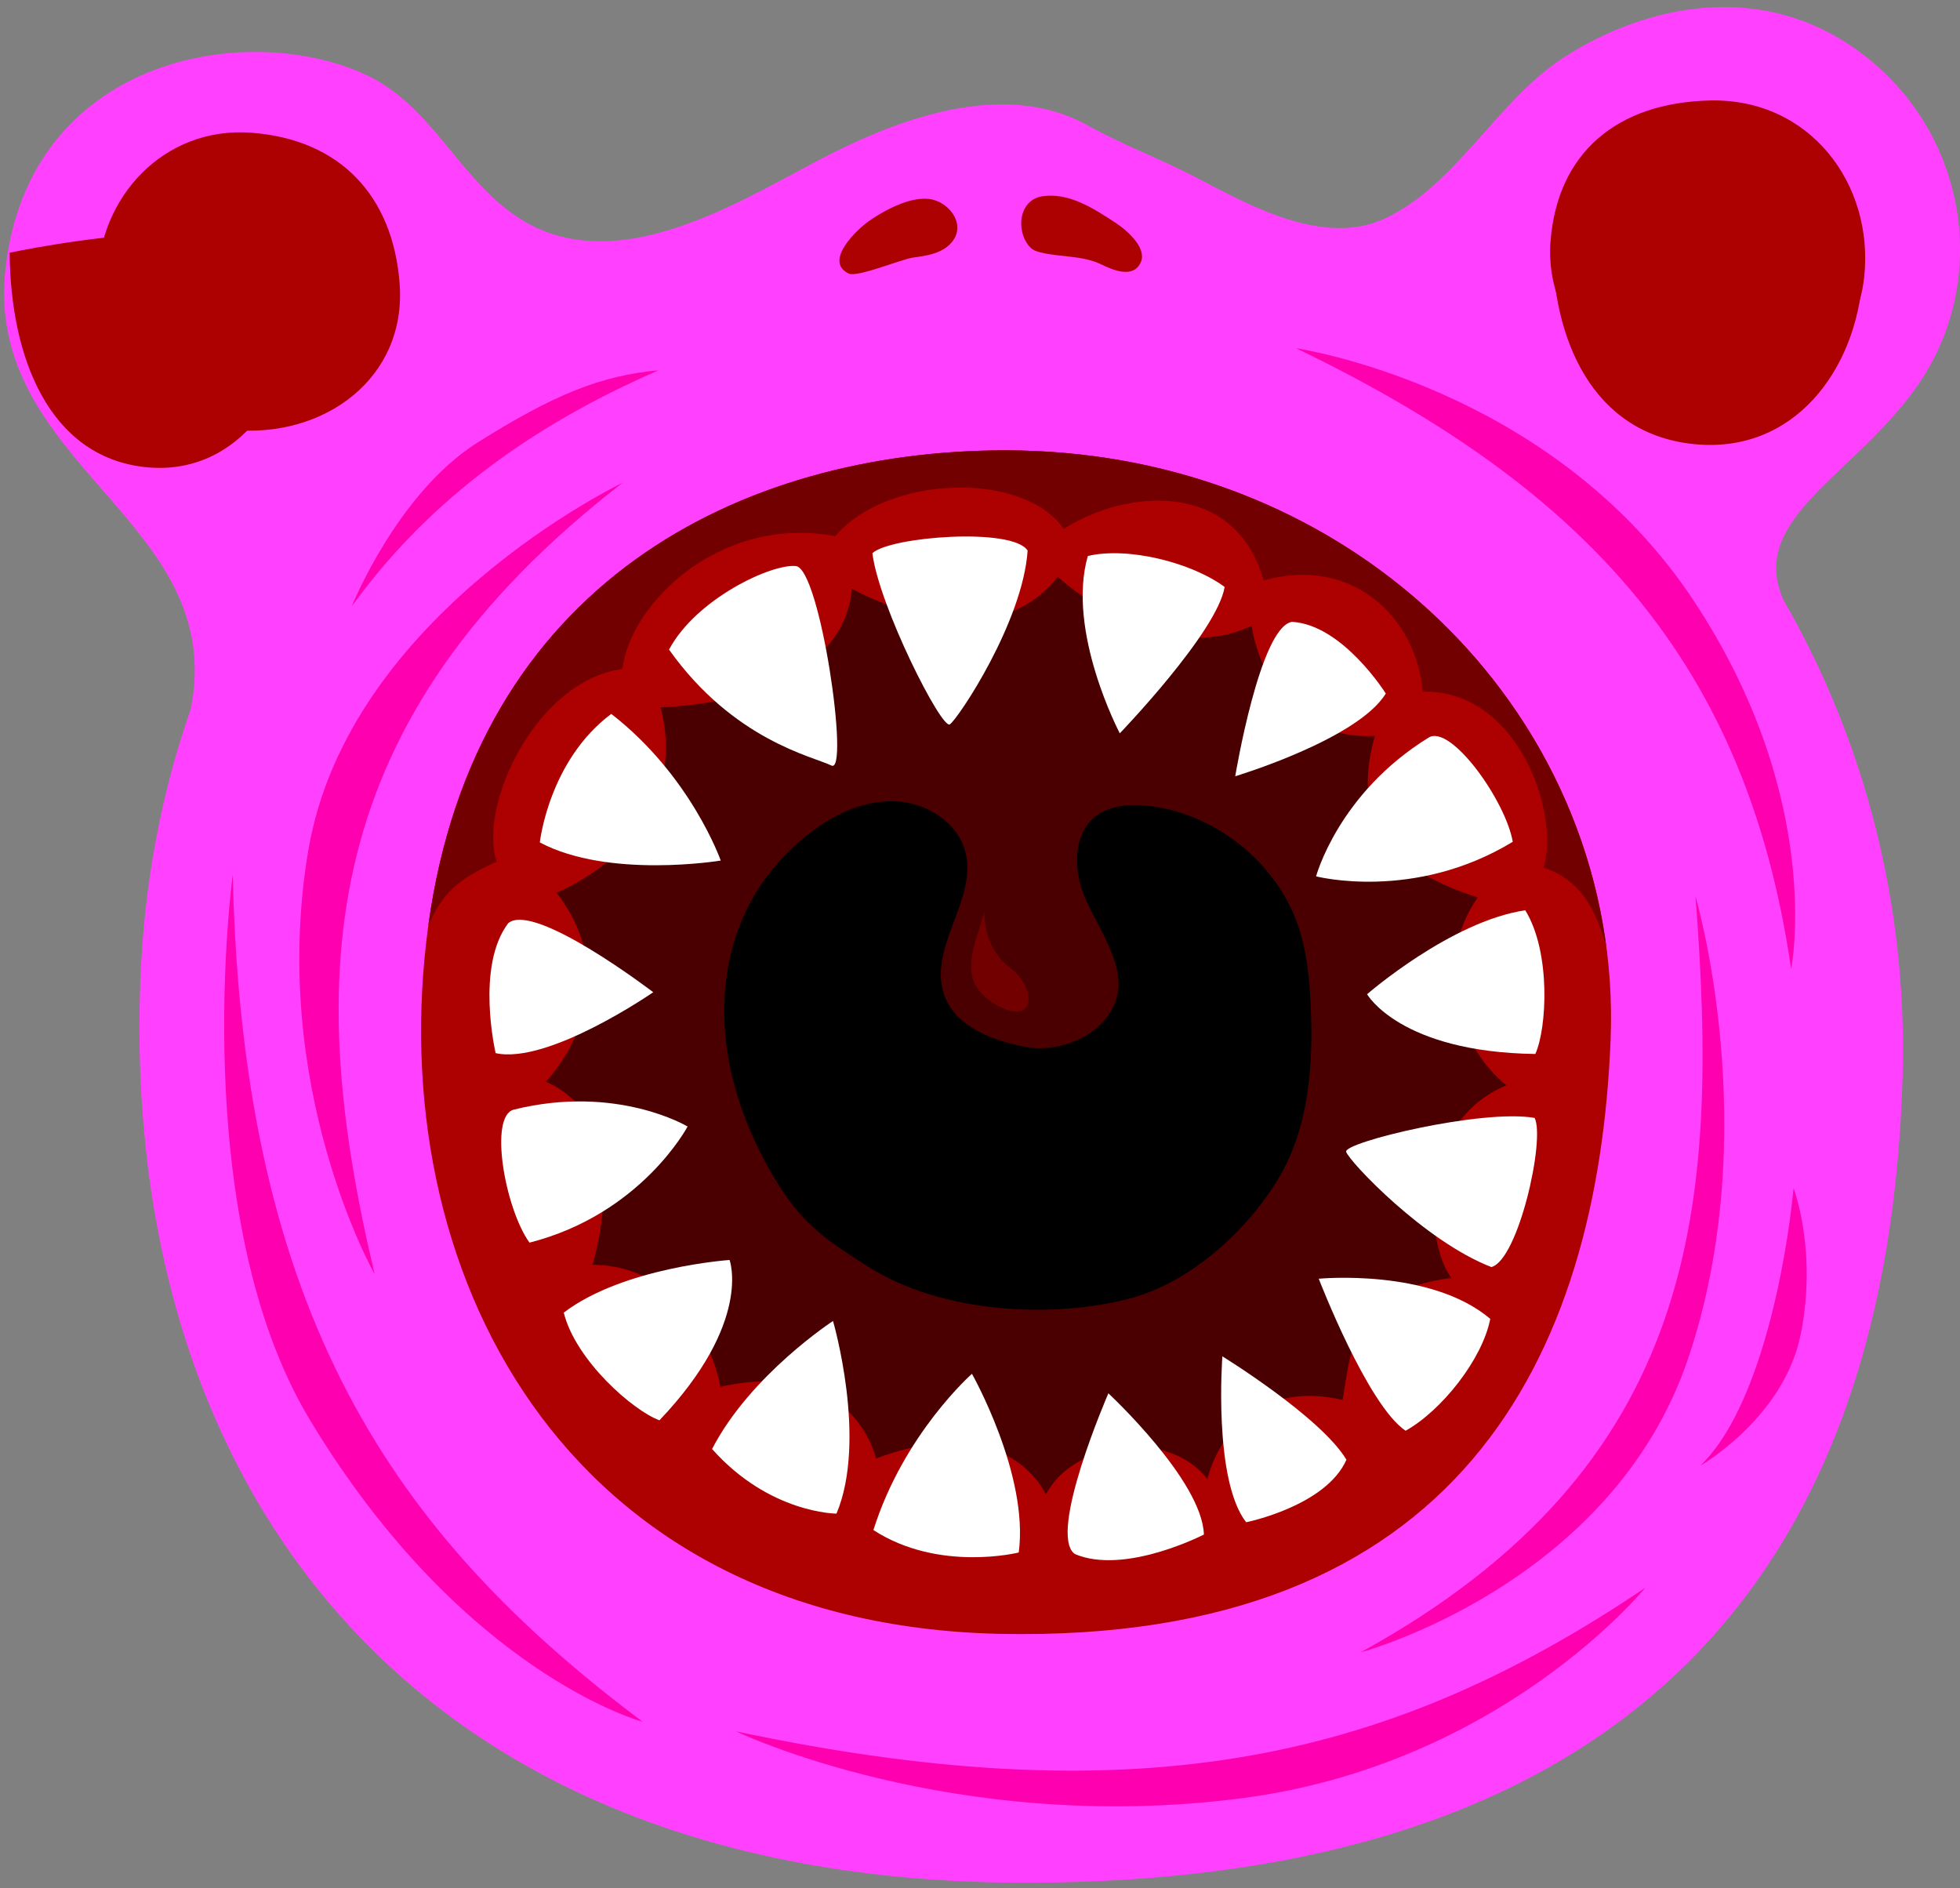 <svg
 xmlns="http://www.w3.org/2000/svg"
 xmlns:xlink="http://www.w3.org/1999/xlink"
 width="163px" height="157px">
<rect width="100%" height="100%" fill="#808080" stroke="none"/>
<path fill-rule="evenodd"  fill="rgb(255, 65, 255)"
 d="M159.369,32.202 C165.499,23.559 163.734,11.386 155.102,4.659 C146.717,-1.874 136.791,0.415 130.024,4.793 C124.514,8.358 121.067,15.454 115.125,18.189 C110.041,20.529 103.856,17.048 99.459,14.750 C96.500,13.203 93.369,12.054 90.469,10.435 C83.337,6.454 74.308,9.990 67.598,13.569 C60.651,17.274 50.952,23.098 43.228,18.176 C38.105,14.912 35.922,8.618 30.149,6.087 C20.061,1.663 2.485,5.011 0.472,22.206 C-1.462,38.733 19.093,43.232 15.848,59.019 C13.425,65.919 11.970,73.482 11.667,81.641 C10.103,123.697 34.270,156.788 85.799,156.560 C137.042,156.334 157.101,129.166 158.227,89.462 C158.631,75.234 155.067,61.600 148.323,49.910 C145.318,43.151 154.080,39.659 159.369,32.202 Z"/>
<path fill-rule="evenodd"  fill="rgb(173, 0, 0)"
 d="M83.594,37.448 C61.559,37.448 39.501,48.566 35.617,76.980 C31.732,105.394 46.674,135.044 83.1,135.867 C121.325,136.691 132.894,112.807 133.944,86.452 C134.994,60.097 113.088,37.448 83.594,37.448 Z"/>
<path fill-rule="evenodd"  fill="rgb(74, 0, 0)"
 d="M114.337,61.200 C112.148,68.960 116.302,72.519 122.893,74.631 C119.013,80.203 121.401,87.167 125.281,90.251 C117.819,93.335 118.516,103.384 120.704,106.269 C112.347,107.364 112.447,111.940 111.651,116.417 C105.283,114.925 101.602,118.606 100.408,122.984 C97.026,118.705 89.265,119.899 86.977,124.277 C86.977,124.277 83.893,117.114 72.850,121.292 C72.850,121.292 71.059,112.836 59.916,115.323 C59.916,115.323 58.224,105.274 49.270,105.175 C49.270,105.175 53.051,93.236 45.390,89.953 C45.390,89.953 52.653,82.591 46.286,74.233 C46.286,74.233 57.727,69.756 54.941,58.812 C54.941,58.812 69.865,58.713 70.860,48.963 C70.860,48.963 82.102,55.430 87.972,47.968 C87.972,47.968 96.230,55.728 104.089,52.047 C104.089,52.047 105.283,61.598 114.337,61.200 Z"/>
<path fill-rule="evenodd"  fill="rgb(115, 0, 0)"
 d="M35.617,76.980 C36.781,74.287 38.028,73.139 41.311,71.647 C39.743,67.130 44.495,56.624 51.758,55.629 C52.454,50.057 60.015,42.794 69.467,44.585 C73.745,39.511 85.087,39.113 88.470,43.988 C93.544,40.705 102.697,39.810 105.084,48.266 C112.546,46.177 117.819,51.450 118.317,57.519 C126.176,57.320 129.758,67.567 128.365,72.144 C131.648,73.238 132.801,75.942 133.587,78.752 C130.572,55.836 110.167,37.448 83.594,37.448 C61.559,37.448 39.501,48.566 35.617,76.980 Z"/>
<path fill-rule="evenodd"  fill="rgb(255, 255, 255)"
 d="M55.638,54.019 C61.024,61.584 67.625,62.906 69.145,63.661 C70.675,64.421 68.221,47.290 66.191,47.073 C64.185,46.859 57.906,49.776 55.638,54.019 Z"/>
<path fill-rule="evenodd"  fill="rgb(255, 255, 255)"
 d="M72.551,46.005 C73.094,50.391 78.309,60.688 78.991,60.236 C79.672,59.785 85.052,51.740 85.461,45.788 C84.232,43.824 73.986,44.623 72.551,46.005 Z"/>
<path fill-rule="evenodd"  fill="rgb(255, 255, 255)"
 d="M90.466,46.236 C88.667,52.527 93.126,60.981 93.126,60.981 C93.126,60.981 101.206,52.594 101.847,48.812 C99.069,46.762 93.774,45.447 90.466,46.236 Z"/>
<path fill-rule="evenodd"  fill="rgb(255, 255, 255)"
 d="M59.219,120.496 C62.403,114.328 69.276,109.850 69.276,109.850 C69.276,109.850 72.153,119.700 69.566,125.869 C69.566,125.869 63.995,125.869 59.219,120.496 Z"/>
<path fill-rule="evenodd"  fill="rgb(255, 255, 255)"
 d="M46.883,109.154 C47.877,113.134 52.653,117.313 54.842,118.109 C62.602,109.950 60.674,104.777 60.674,104.777 C60.674,104.777 51.857,105.374 46.883,109.154 Z"/>
<path fill-rule="evenodd"  fill="rgb(255, 255, 255)"
 d="M42.731,92.274 C40.640,92.795 41.987,100.480 44.035,103.335 C53.345,100.957 57.182,93.678 57.182,93.678 C57.182,93.678 51.297,90.142 42.731,92.274 Z"/>
<path fill-rule="evenodd"  fill="rgb(255, 255, 255)"
 d="M41.219,87.577 C45.609,88.541 54.325,82.511 54.325,82.511 C54.325,82.511 44.431,74.944 42.267,76.769 C39.530,80.372 41.219,87.577 41.219,87.577 Z"/>
<path fill-rule="evenodd"  fill="rgb(255, 255, 255)"
 d="M126.846,75.696 C128.996,79.189 128.645,85.525 127.683,87.646 C116.425,87.491 113.691,82.677 113.691,82.677 C113.691,82.677 120.665,76.609 126.846,75.696 Z"/>
<path fill-rule="evenodd"  fill="rgb(255, 255, 255)"
 d="M118.810,61.335 C120.645,60.204 125.197,66.539 125.807,70.000 C117.597,74.994 109.450,72.875 109.450,72.875 C109.450,72.875 111.297,65.969 118.810,61.335 Z"/>
<path fill-rule="evenodd"  fill="rgb(255, 255, 255)"
 d="M115.247,57.674 C112.898,61.499 102.726,64.551 102.726,64.551 C102.726,64.551 104.773,52.162 107.441,51.711 C111.665,51.945 115.247,57.674 115.247,57.674 Z"/>
<path fill-rule="evenodd"  fill="rgb(255, 255, 255)"
 d="M127.625,92.964 C123.273,92.190 111.721,94.995 111.951,95.779 C112.182,96.563 118.461,103.219 124.028,105.365 C126.267,104.769 128.523,94.742 127.625,92.964 Z"/>
<path fill-rule="evenodd"  fill="rgb(255, 255, 255)"
 d="M123.935,109.673 C118.946,105.439 109.671,106.336 109.671,106.336 C109.671,106.336 113.714,116.834 116.894,118.978 C119.907,117.293 123.290,113.012 123.935,109.673 Z"/>
<path fill-rule="evenodd"  fill="rgb(255, 255, 255)"
 d="M103.633,126.586 C100.881,123.042 101.656,112.790 101.656,112.790 C101.656,112.790 109.856,117.840 111.974,121.388 C110.262,125.254 103.633,126.586 103.633,126.586 Z"/>
<path fill-rule="evenodd"  fill="rgb(255, 255, 255)"
 d="M44.893,70.055 C50.650,73.107 59.939,71.562 59.939,71.562 C59.939,71.562 57.473,64.516 50.836,59.366 C45.636,63.247 44.893,70.055 44.893,70.055 Z"/>
<path fill-rule="evenodd"  fill="rgb(255, 255, 255)"
 d="M100.120,127.609 C99.984,123.116 92.176,115.865 92.176,115.865 C92.176,115.865 87.085,127.575 89.383,129.228 C93.545,131.004 100.120,127.609 100.120,127.609 Z"/>
<path fill-rule="evenodd"  fill="rgb(255, 255, 255)"
 d="M84.721,129.102 C85.586,122.644 80.830,114.243 80.830,114.243 C80.830,114.243 75.162,119.225 72.635,127.236 C78.078,130.767 84.721,129.102 84.721,129.102 Z"/>
<path fill-rule="evenodd"  fill="rgb(255, 0, 176)"
 d="M141.000,74.532 C142.990,100.200 141.398,121.889 113.143,137.410 C113.143,137.410 134.036,131.838 140.403,112.935 C146.771,94.032 141.000,74.532 141.000,74.532 Z"/>
<path fill-rule="evenodd"  fill="rgb(255, 0, 176)"
 d="M136.822,132.037 C115.967,146.079 95.365,151.214 61.209,143.976 C61.209,143.976 79.215,152.627 103.194,149.547 C124.883,146.762 136.822,132.037 136.822,132.037 Z"/>
<path fill-rule="evenodd"  fill="rgb(255, 0, 176)"
 d="M107.785,28.960 C132.188,40.720 145.294,55.353 148.956,80.576 C148.956,80.576 151.815,66.486 140.820,49.900 C128.986,32.046 107.785,28.960 107.785,28.960 Z"/>
<path fill-rule="evenodd"  fill="rgb(255, 0, 176)"
 d="M31.163,105.971 C25.192,80.927 26.292,59.883 51.779,40.144 C51.779,40.144 28.983,51.031 25.644,70.696 C22.304,90.362 31.163,105.971 31.163,105.971 Z"/>
<path fill-rule="evenodd"  fill="rgb(255, 0, 176)"
 d="M53.449,143.180 C32.751,127.677 20.158,109.332 19.356,72.739 C19.356,72.739 15.481,101.033 25.791,118.109 C38.525,139.200 53.449,143.180 53.449,143.180 Z"/>
<path fill-rule="evenodd"  fill="rgb(173, 0, 0)"
 d="M129.080,20.026 C129.080,28.269 132.444,36.029 140.801,36.924 C149.159,37.820 154.396,30.787 154.911,22.961 C155.426,15.136 129.080,20.026 129.080,20.026 Z"/>
<path fill-rule="evenodd"  fill="rgb(173, 0, 0)"
 d="M0.806,21.015 C0.860,29.742 4.091,37.937 11.999,38.835 C19.906,39.733 24.813,32.256 25.249,23.969 C25.685,15.681 0.806,21.015 0.806,21.015 Z"/>
<path fill-rule="evenodd"  fill="rgb(0, 0, 0)"
 d="M142.191,8.480 C134.539,8.662 129.667,12.785 129.080,20.026 C128.493,27.267 134.755,32.942 141.996,33.333 C149.236,33.725 154.304,28.882 154.911,22.961 C155.694,15.329 150.410,8.284 142.191,8.480 Z"/>
<path fill-rule="evenodd"  fill="rgb(0, 0, 0)"
 d="M33.110,23.578 C32.558,16.333 28.198,11.719 20.927,11.162 C13.657,10.605 8.283,16.533 8.242,23.389 C8.201,30.245 13.289,35.044 19.241,35.620 C26.912,36.362 33.703,31.361 33.110,23.578 Z"/>
<path fill-rule="evenodd"  fill="rgb(255, 255, 255)"
 d="M139.350,14.003 C136.526,12.048 131.409,16.734 135.436,20.006 C139.463,23.278 143.931,17.174 139.350,14.003 Z"/>
<path fill-rule="evenodd"  fill="rgb(255, 255, 255)"
 d="M13.673,17.904 C10.571,22.037 16.021,26.229 19.047,21.551 C20.912,18.667 16.775,13.772 13.673,17.904 Z"/>
<path fill-rule="evenodd"  fill="rgb(173, 0, 0)"
 d="M75.882,16.645 C74.578,16.942 73.219,17.724 72.298,18.357 C71.269,19.064 68.452,21.750 70.590,22.750 C71.314,23.088 74.972,21.544 75.966,21.413 C77.016,21.275 78.137,21.104 78.918,20.387 C80.574,18.865 78.989,16.722 77.215,16.540 C76.792,16.497 76.340,16.541 75.882,16.645 Z"/>
<path fill-rule="evenodd"  fill="rgb(173, 0, 0)"
 d="M85.106,17.594 C84.786,18.416 84.901,19.465 85.408,20.235 C85.539,20.435 85.699,20.620 85.900,20.747 C86.085,20.865 86.297,20.929 86.509,20.983 C88.168,21.404 89.991,21.221 91.567,21.980 C92.547,22.453 94.275,23.215 94.885,21.778 C95.355,20.669 93.890,19.262 92.792,18.540 C90.916,17.304 88.867,15.984 86.667,16.326 C85.869,16.450 85.355,16.953 85.106,17.594 Z"/>
<path fill-rule="evenodd"  fill="rgb(0, 0, 0)"
 d="M74.650,66.650 C77.108,66.801 79.628,68.397 80.271,70.798 C81.337,74.777 77.152,78.762 78.517,82.719 C79.470,85.481 82.827,86.629 85.419,87.081 C88.328,87.589 92.205,85.918 92.921,82.757 C93.597,79.766 90.731,76.458 89.921,73.808 C89.290,71.744 89.417,69.253 91.058,67.929 C92.237,66.977 93.924,66.846 95.486,67.014 C100.938,67.600 106.070,71.625 107.906,76.842 C108.659,78.981 108.887,81.242 108.997,83.484 C109.242,88.512 108.861,93.777 106.308,98.020 C103.687,102.375 98.992,106.626 94.049,107.954 C87.570,109.694 78.329,109.211 72.262,105.371 C68.952,103.277 66.901,101.944 64.773,98.561 C62.971,95.695 61.598,92.559 60.843,89.313 C59.350,82.895 60.537,76.251 64.917,71.516 C67.362,68.873 70.822,66.416 74.650,66.650 Z"/>
<path fill-rule="evenodd"  fill="rgb(115, 0, 0)"
 d="M81.868,75.840 C80.905,79.114 79.557,81.618 82.831,83.544 C86.105,85.469 86.297,82.195 83.986,80.462 C81.675,78.729 81.868,75.840 81.868,75.840 Z"/>
<path fill-rule="evenodd"  fill="rgb(255, 0, 176)"
 d="M29.256,50.418 C36.756,40.040 46.608,34.364 54.759,30.793 C49.979,31.228 46.069,32.803 39.710,36.803 C33.030,41.005 29.256,50.418 29.256,50.418 Z"/>
<path fill-rule="evenodd"  fill="rgb(255, 0, 176)"
 d="M149.159,98.807 C148.562,104.976 146.373,117.114 141.398,121.889 C141.398,121.889 148.363,117.910 149.756,110.945 C151.148,103.981 149.159,98.807 149.159,98.807 Z"/>
<path fill-rule="evenodd"  fill="rgb(173, 0, 0)"
 d="M155.040,22.982 C154.427,28.962 149.308,33.853 141.995,33.457 C134.682,33.062 128.357,27.330 128.951,20.017 C129.543,12.704 134.464,8.540 142.193,8.356 C150.494,8.158 155.831,15.273 155.040,22.982 ZM141.999,16.301 C135.270,16.301 129.455,21.042 129.455,21.042 C129.455,21.042 135.270,25.531 141.999,25.531 C148.729,25.531 154.379,20.842 154.379,20.842 C154.379,20.842 148.729,16.301 141.999,16.301 Z"/>
<path fill-rule="evenodd"  fill="rgb(173, 0, 0)"
 d="M19.226,35.742 C13.215,35.160 8.076,30.313 8.117,23.389 C8.159,16.465 13.586,10.477 20.930,11.040 C28.273,11.602 32.676,16.262 33.234,23.580 C33.833,31.440 26.974,36.492 19.226,35.742 ZM20.851,18.794 C14.296,18.794 8.632,23.536 8.632,23.536 C8.632,23.536 14.296,28.024 20.851,28.024 C27.406,28.024 32.909,23.336 32.909,23.336 C32.909,23.336 27.406,18.794 20.851,18.794 Z"/>
<path fill-rule="evenodd"  fill="rgb(173, 0, 0)"
 d="M33.146,23.409 C33.146,26.872 27.605,29.678 20.771,29.678 C13.936,29.678 8.395,26.872 8.395,23.409 C8.395,19.947 13.936,17.140 20.771,17.140 C27.605,17.140 33.146,19.947 33.146,23.409 Z"/>
<path fill-rule="evenodd"  fill="rgb(173, 0, 0)"
 d="M154.919,20.489 C154.919,23.951 149.128,26.859 141.985,26.983 C134.841,27.107 129.051,24.401 129.051,20.939 C129.051,17.477 134.841,14.569 141.985,14.445 C149.128,14.321 154.919,17.027 154.919,20.489 Z"/>
</svg>
